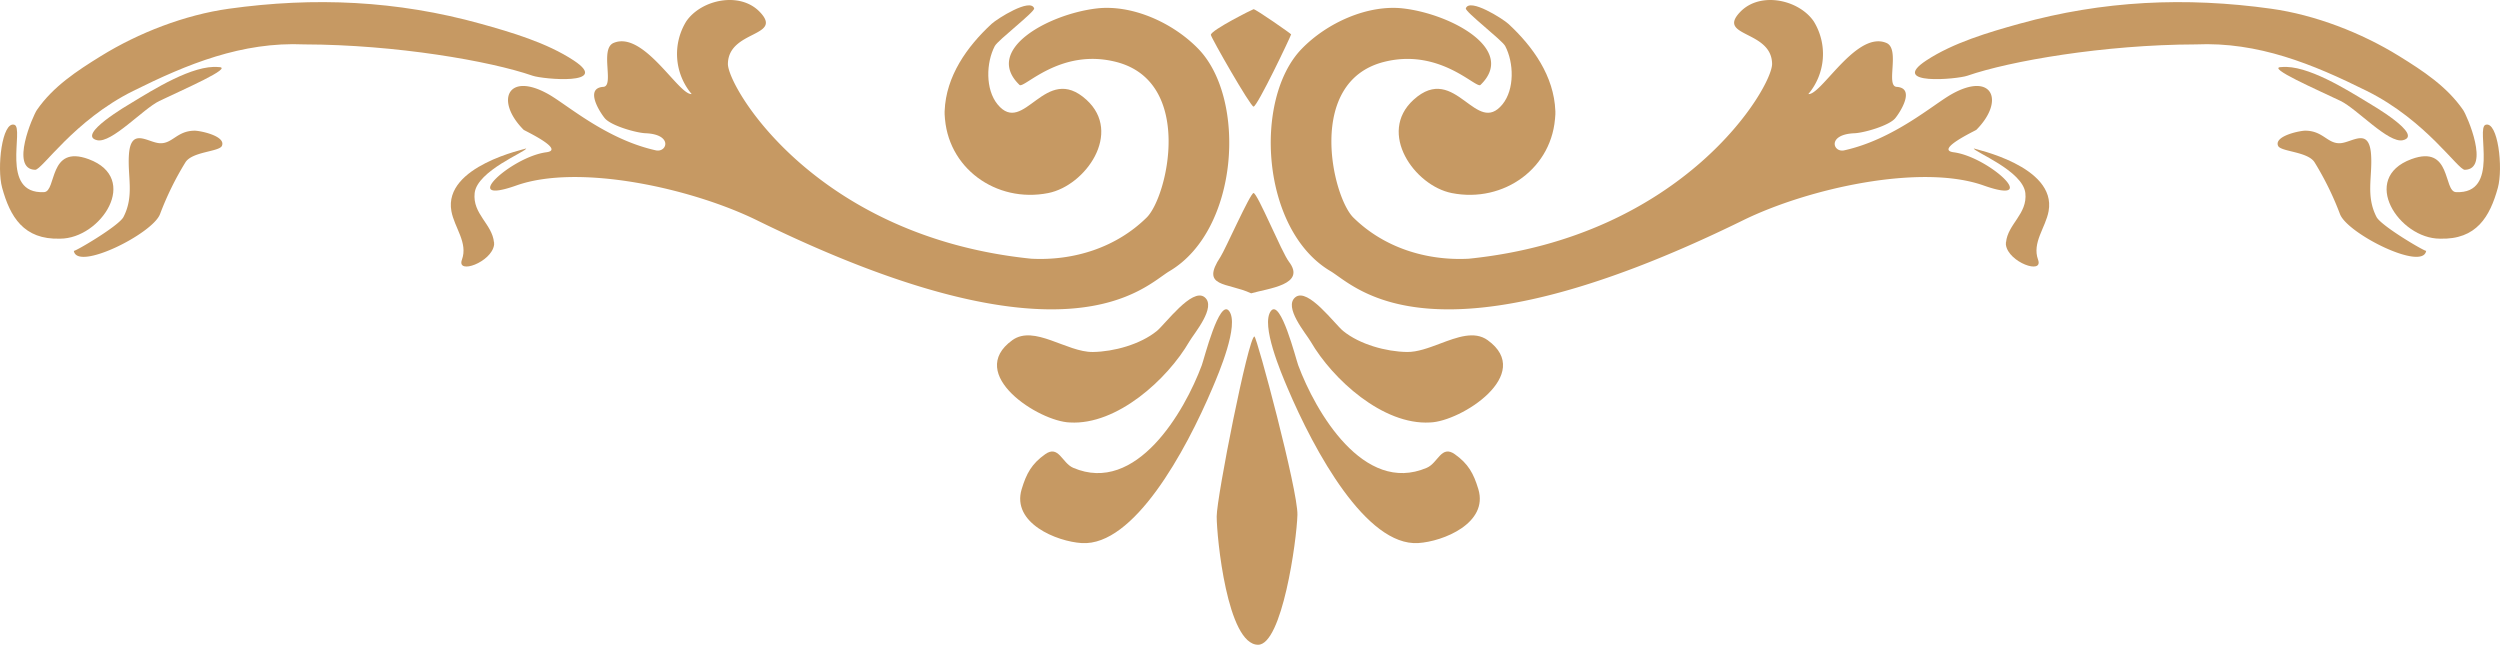 <svg xmlns="http://www.w3.org/2000/svg" viewBox="0 0 810.503 209.033"><defs><style>.cls-1{fill:#c69963;}</style></defs><title>border-5-bottom</title><g id="Layer_2" data-name="Layer 2"><g id="Capa_1" data-name="Capa 1"><path class="cls-1" d="M633.38,49.368c-6.262-.815,7.107-7.026,7.364-7.285,9.342-9.412,5.214-18.937-7.936-11.6-6.119,3.413-18.77,14.681-34.909,18.257-3.673.815-5.633-5.176,3.321-5.542,3.093-.127,11.214-2.455,13.206-4.857,1.571-1.895,6.667-9.774.481-10.178-3.678-.241,1.242-12.309-3.331-14.24-5.26-2.221-10.994,2.9-15.815,8.021-4.123,4.379-7.578,8.759-9.492,8.545a20.156,20.156,0,0,0,1.765-23.538c-4.781-7.044-17.375-9.856-23.869-3.067-7.8,8.155,10.2,5.816,10.35,16.817.1,7.476-28.3,56.055-98.387,63.179-13.779.7-27.481-3.616-37.362-13.34-6.829-6.721-15.453-43.992,9.877-50.458,10.019-2.558,18.07.362,23.522,3.281,4.461,2.389,7.181,4.778,7.814,4.167,11.782-11.357-9.217-22.877-24.893-24.775-11.605-1.4-24.9,4.636-33.1,13.11-15.71,16.232-13.165,58.706,9.349,72.03,8.225,4.867,32.737,33.089,133.72-16.453C586.327,61,622.845,52.957,643.086,60.13,662.188,66.9,644.786,50.854,633.38,49.368Z"/><path class="cls-1" d="M799.1,55.05c8.282-.175.707-17.565-.543-19.377-5.286-7.66-13.014-12.693-20.775-17.5-12.224-7.566-27.246-13.362-41.46-15.343C708.594-1.033,681.779.172,654.693,7.7c-9.949,2.762-21.5,6.169-30.213,11.92-12.261,8.1,9.986,6.1,13.344,4.932,13.779-4.774,44.29-10.076,74.05-10.153,20.224-.9,37.907,6.367,55.474,15.1C786.566,39.047,796.87,55.1,799.1,55.05Z"/><path class="cls-1" d="M406.686,109.087c-1.951.072-12.231,52.069-12.233,58.356h0v0c0,6.694,3.418,41.585,13.417,41.586,7.766,0,12.522-33.573,12.757-42.123C420.843,159.061,407.438,109.059,406.686,109.087Z"/><path class="cls-1" d="M504.257,36.157c0-.121-.007-.184-.011-.206C503.8,24.679,497.007,15.1,489,7.719c-1.739-1.605-12.578-8.5-13.772-5.009-.355,1.037,11.76,10.314,12.758,12.214,2.827,5.386,3.083,14.054-.89,18.911-4.2,5.134-7.957,1.989-12.268-1.157-4.525-3.3-9.663-6.608-16.563-.323-11.771,10.719.314,27.838,12.39,30.234,16.866,3.347,33-8.177,33.571-25.536C504.228,38.568,504.247,40.61,504.257,36.157Z"/><path class="cls-1" d="M471.662,147.265c-4.4-3.124-5.429,2.832-9.106,4.4-20.47,8.76-36.112-18.27-41.678-33.266-.763-2.054-5.7-21.743-8.862-17.557-3.364,4.45,3.42,20.265,5.364,24.853,8.821,20.811,25.6,51.408,42.411,50.368,8.087-.5,22.8-6.455,19.487-17.473C477.75,153.516,476.039,150.374,471.662,147.265Z"/><path class="cls-1" d="M482.294,110.277c-4.285-3.083-9.861-.97-15.479,1.144-3.64,1.369-7.3,2.736-10.631,2.693-6.776-.087-15.38-2.461-20.708-6.792-2.747-2.233-11.432-14.134-15.473-10.994s3.422,11.818,4.928,14.414c7.1,12.242,23.437,27.119,38.687,26.223C473.652,136.675,497.623,121.31,482.294,110.277Z"/><path class="cls-1" d="M805.85,40.449c-3.345,1.008,4.842,22.532-9.63,21.837-4.144-.2-1.34-15.537-14.458-10.689-16.825,6.219-3.995,25.779,9.269,25.779,11.853.371,16.207-7.139,18.782-16.51C811.585,54.418,809.83,39.25,805.85,40.449Z"/><path class="cls-1" d="M791.031,77.376c-.514,0,2.479.079,0,0Z"/><path class="cls-1" d="M770.472,70.342c-3.527-6.852-1.3-12.968-1.762-20.112-.587-9.191-6.181-3.965-10.077-3.8-4.007.171-5.438-3.865-10.905-4.057-1.395-.178-10.588,1.587-9.172,4.9.828,1.942,9.648,1.826,11.839,5.362a98.03,98.03,0,0,1,8.232,16.78c2.406,6.362,26.931,18.617,27.939,11.89C786.5,81.768,771.987,73.286,770.472,70.342Z"/><path class="cls-1" d="M395.713,83.218c-6.7,10.113,2.129,8.245,9.913,11.876,5.583-1.624,17.989-2.757,12.228-10.27C415.544,81.812,407.686,62.6,406.4,62.58,405.351,62.563,397.141,81.059,395.713,83.218Z"/><path class="cls-1" d="M406.4,2.982c-.094-.062-13.821,6.792-13.836,8.315-.006.8,12.845,23.265,13.836,23.265,1.216,0,11.913-22.445,12.186-23.417C418.587,10.94,406.991,2.872,406.4,2.982Z"/><path class="cls-1" d="M639.912,48.131c0,1.056,15.917,7.228,16.709,14.462.743,6.794-5.718,10.028-6.27,16.007-.009-.383-.03-.512-.041.737l.018.09c.828,5.6,12.22,9.711,10.418,4.774-2.021-5.543,2.444-10.378,3.417-15.758C666.813,53.782,639.912,48.287,639.912,48.131Z"/><path class="cls-1" d="M739.66,21.748c-5.367,0,11.9,7.475,19.179,10.988,5.271,2.542,15.513,13.829,20.189,12.718,6.887-1.637-10.269-11.569-11.271-12.175C760.93,29.147,747.919,20.914,739.66,21.748Z"/><path class="cls-1" d="M379.17,87.892c22.513-13.323,25.058-55.8,9.349-72.029-8.2-8.474-21.5-14.514-33.1-13.109-15.675,1.9-36.674,13.418-24.893,24.774,1.409,1.358,13.12-12.1,31.336-7.449,25.33,6.467,16.706,43.738,9.877,50.459-9.88,9.724-23.583,14.043-37.362,13.341-70.081-7.126-98.49-55.7-98.386-63.18.153-11,18.15-8.662,10.349-16.816-6.494-6.79-19.088-3.977-23.868,3.066a20.154,20.154,0,0,0,1.765,23.538c-4.155.465-15.55-20.688-25.307-16.567-4.574,1.932.347,14-3.332,14.24-6.185.405-1.089,8.284.482,10.179,1.992,2.4,10.112,4.731,13.206,4.857,8.954.366,6.994,6.357,3.32,5.543-16.139-3.577-28.789-14.845-34.908-18.258-13.15-7.335-17.279,2.189-7.936,11.6.256.258,13.626,6.47,7.363,7.285-11.4,1.485-28.808,17.53-9.707,10.761,20.242-7.172,56.76.875,78.034,11.311C346.432,120.982,370.944,92.76,379.17,87.892Z"/><path class="cls-1" d="M186.023,19.616c-8.709-5.751-20.264-9.159-30.213-11.922-27.086-7.522-53.9-8.728-81.629-4.861C59.967,4.814,44.944,10.61,32.719,18.176c-7.76,4.8-15.488,9.837-20.773,17.5C10.7,37.485,3.12,54.875,11.4,55.049c2.231.047,12.536-16,31.753-25.555,17.568-8.733,35.25-16,55.474-15.1,29.76.079,60.271,5.38,74.05,10.154C176.038,25.711,198.284,27.714,186.023,19.616Z"/><path class="cls-1" d="M335.272,2.71c-1.195-3.495-12.032,3.4-13.771,5.008-8,7.384-14.8,16.961-15.244,28.232,0,.023-.006.085-.011.208.01,4.452.03,2.41.028.895.576,17.359,16.706,28.883,33.571,25.536,12.076-2.4,24.16-19.514,12.39-30.234-13.47-12.269-20.221,12-28.83,1.48-3.973-4.857-3.718-13.525-.89-18.911C323.512,13.024,335.627,3.747,335.272,2.71Z"/><path class="cls-1" d="M398.487,100.846c-3.165-4.187-8.1,15.5-8.862,17.557-5.566,15-21.208,42.026-41.679,33.267-3.676-1.574-4.707-7.528-9.105-4.405-4.377,3.109-6.087,6.251-7.616,11.329-3.315,11.018,11.4,16.973,19.487,17.473,16.813,1.041,33.591-29.557,42.411-50.368C395.068,121.111,401.85,105.3,398.487,100.846Z"/><path class="cls-1" d="M385.573,110.742c1.5-2.6,8.975-11.269,4.927-14.414s-12.726,8.762-15.473,10.994c-5.328,4.33-13.932,6.7-20.708,6.793-8.483.109-19.051-8.918-26.109-3.837-15.33,11.033,8.641,26.4,18.676,26.688C362.136,137.862,378.476,122.984,385.573,110.742Z"/><path class="cls-1" d="M28.741,51.6c-13.117-4.848-10.313,10.491-14.457,10.69C-.188,62.981,8,41.456,4.653,40.449.673,39.25-1.082,54.418.69,60.865c2.576,9.372,6.93,16.883,18.783,16.511C32.736,77.376,45.566,57.816,28.741,51.6Z"/><path class="cls-1" d="M62.776,42.375c-5.468.19-6.9,4.227-10.906,4.057-3.9-.167-9.49-5.392-10.077,3.8-.456,7.144,1.765,13.261-1.761,20.111-1.516,2.944-16.026,11.428-16.095,10.968,1.008,6.727,25.534-5.528,27.94-11.889a97.821,97.821,0,0,1,8.232-16.781c2.19-3.536,11.009-3.42,11.838-5.362C73.363,43.962,64.17,42.2,62.776,42.375Z"/><path class="cls-1" d="M160.152,78.6c-.552-5.979-7.012-9.213-6.269-16.006.79-7.236,16.707-13.406,16.708-14.463,0,.156-26.9,5.651-24.251,20.312.973,5.379,5.438,10.215,3.416,15.758-1.8,4.937,9.591.83,10.42-4.774l.017-.09C160.183,78.089,160.162,78.218,160.152,78.6Z"/><path class="cls-1" d="M51.664,32.735c7.28-3.511,24.547-10.988,19.179-10.988-8.259-.833-21.269,7.4-28.1,11.532-1,.606-18.158,10.539-11.271,12.174C36.151,46.565,46.393,35.278,51.664,32.735Z"/></g></g></svg>